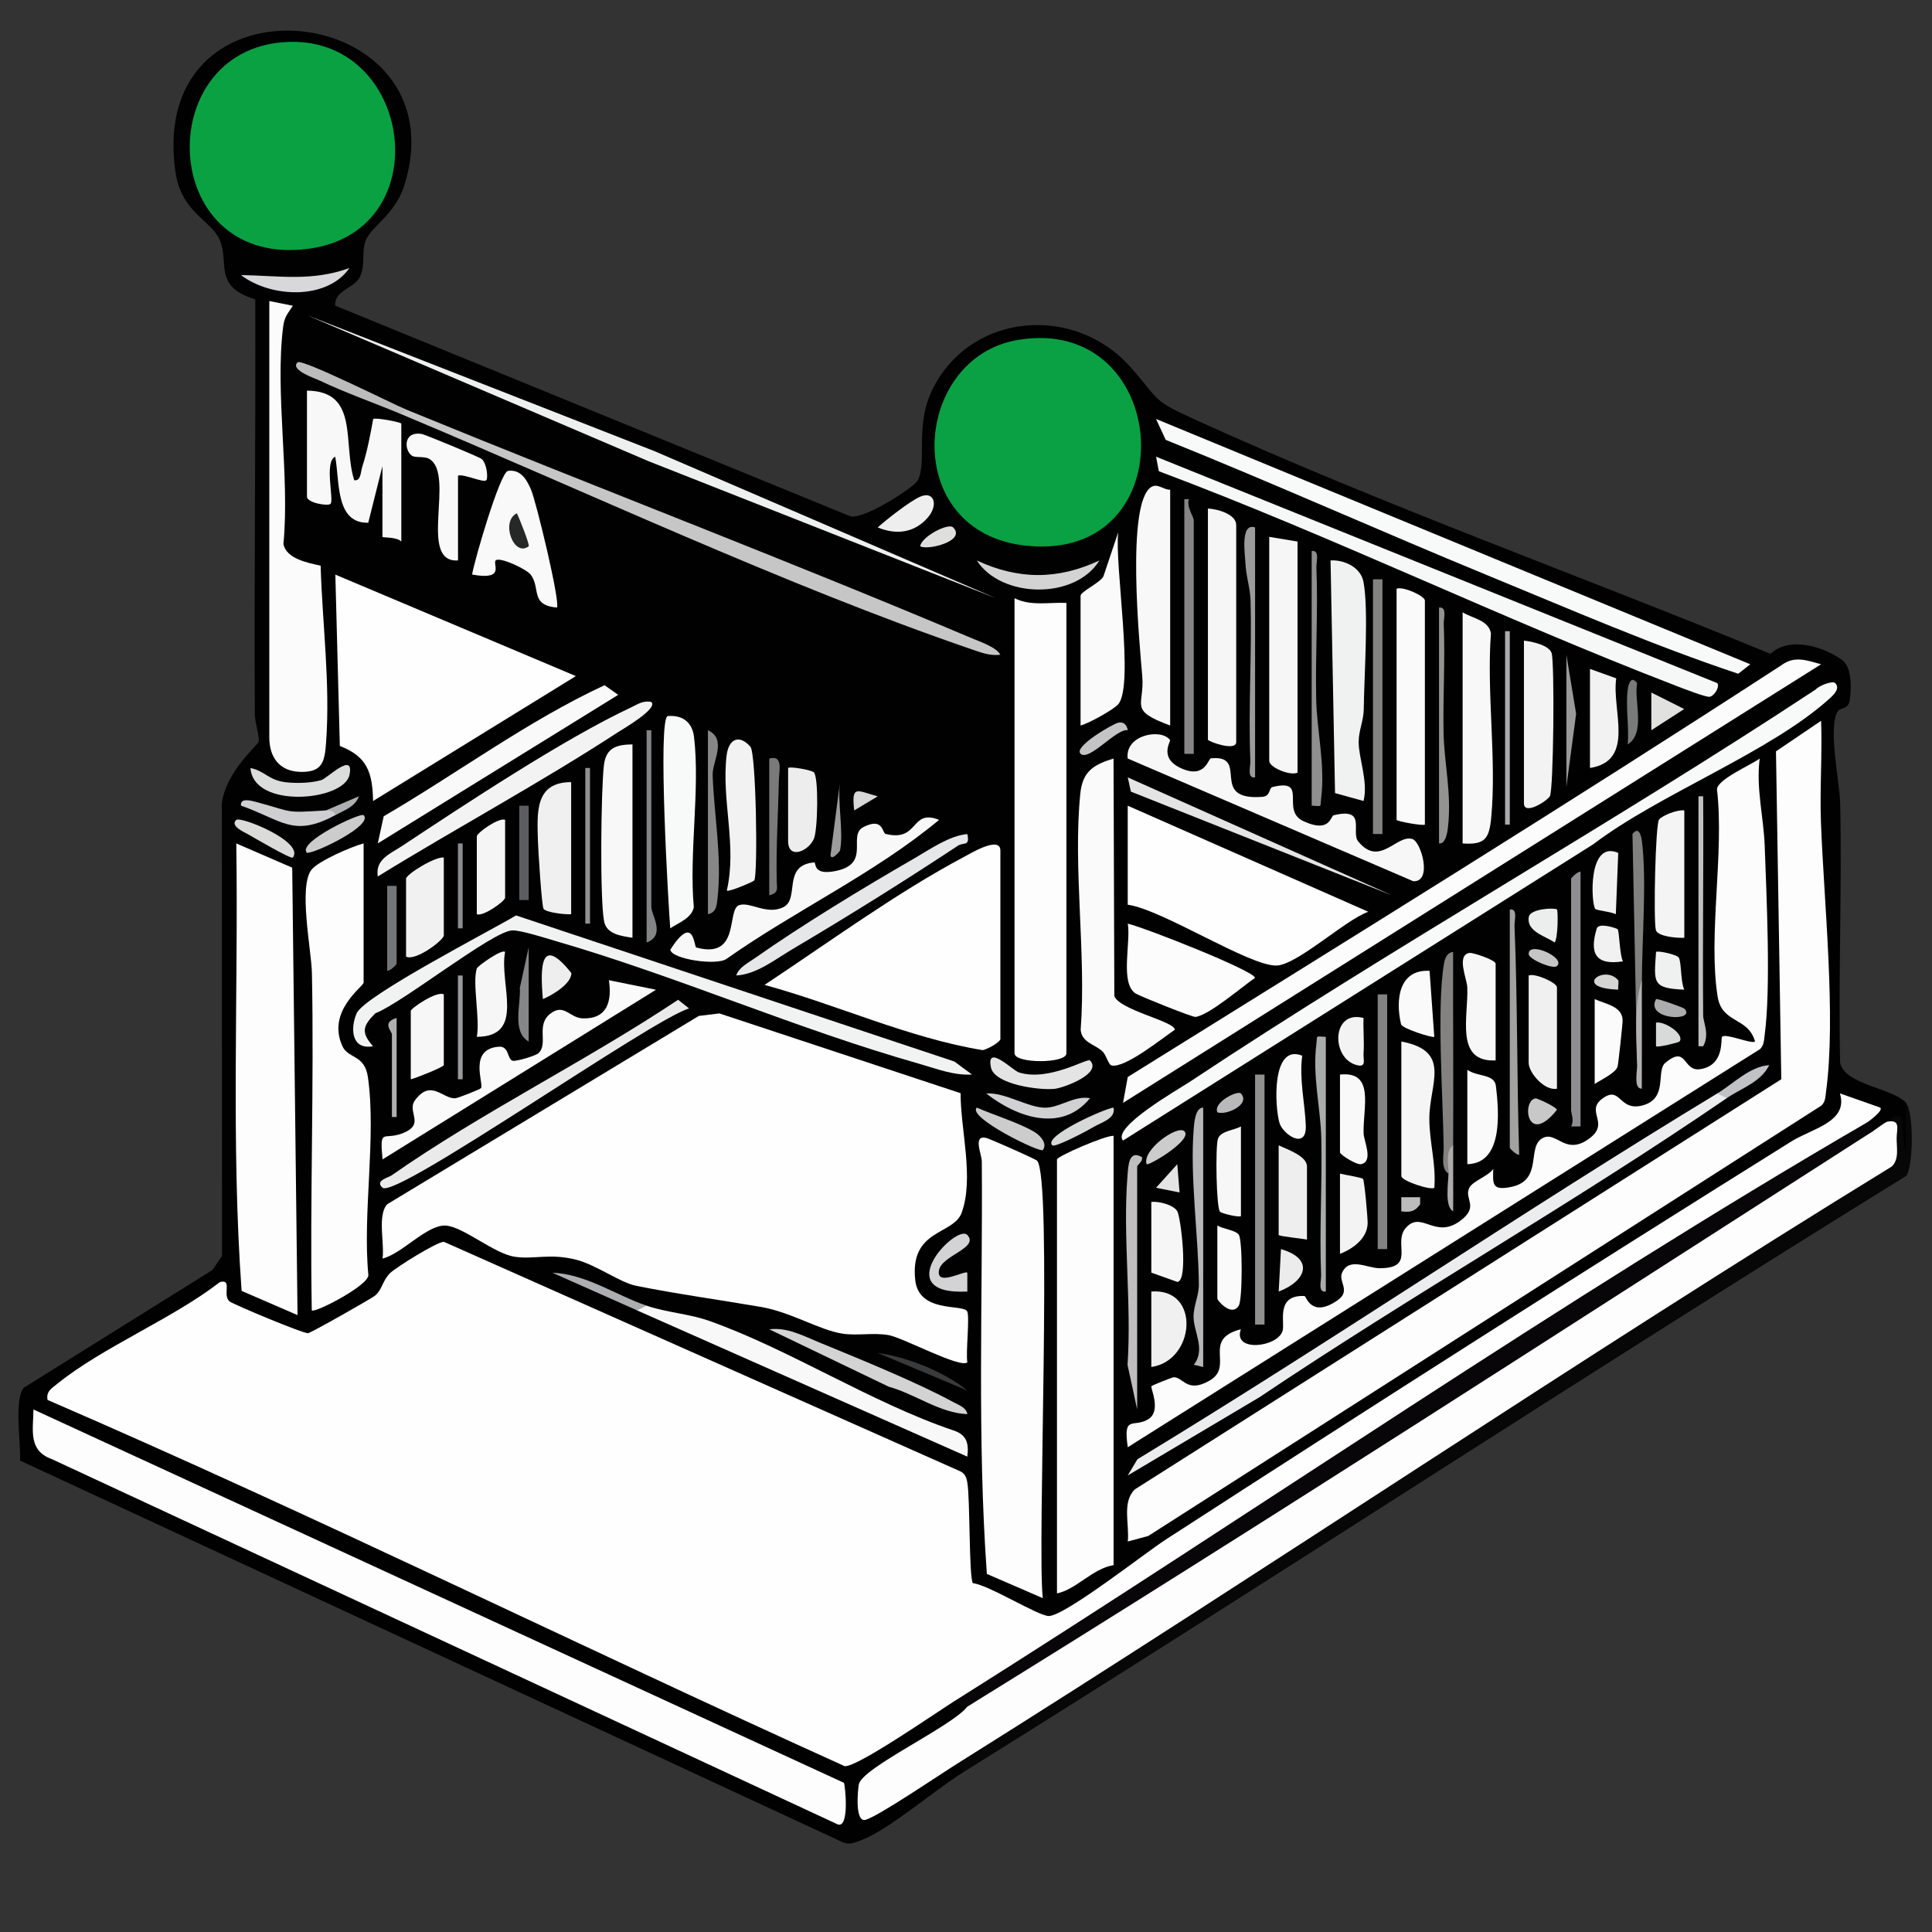 <?xml version="1.0" encoding="UTF-8"?><svg id="subway-entrance" xmlns="http://www.w3.org/2000/svg" viewBox="0 0 512 512"><rect x="0" y="0" width="512" height="512" fill="#333333" stroke="none"/><defs><style>.cls-1{fill:#f1f1f1;}.cls-2{fill:#80807f;}.cls-3{fill:#bcbcbd;}.cls-4{fill:#efeeee;}.cls-5{fill:#f8f8f9;}.cls-6{fill:#dfe0de;}.cls-7{fill:#fafafb;}.cls-8{fill:#fdfdfe;}.cls-9{fill:#d8d9d9;}.cls-10{fill:#080708;}.cls-11{fill:#c0bebf;}.cls-12{fill:#878788;}.cls-13{fill:#8f8f8f;}.cls-14{fill:#f7f7f8;}.cls-15{fill:#9c9c9c;}.cls-16{fill:#393a3b;}.cls-17{fill:#d8d8d9;}.cls-18{fill:#939392;}.cls-19{fill:#f5f5f6;}.cls-20{fill:#d1d0d2;}.cls-21{fill:#9a9a9a;}.cls-22{fill:#aaacad;}.cls-23{fill:#c5c5c6;}.cls-24{fill:#818281;}.cls-25{fill:#7a7a7a;}.cls-26{fill:#e4e4e4;}.cls-27{fill:#f6f6f6;}.cls-28{fill:#f2f2f3;}.cls-29{fill:#b2b0b0;}.cls-30{fill:#f4f4f4;}.cls-31{fill:#d5d5d4;}.cls-32{fill:#eeefef;}.cls-33{fill:#e1e1e0;}.cls-34{fill:#f0f0f1;}.cls-35{fill:#ecedef;}.cls-36{fill:#eff0f0;}.cls-37{fill:#f8f9f9;}.cls-38{fill:#010102;}.cls-39{fill:#edecec;}.cls-40{fill:#d8d8da;}.cls-41{fill:#ccc;}.cls-42{fill:#f1f2f2;}.cls-43{fill:#ededee;}.cls-44{fill:#c4c4c6;}.cls-45{fill:#d3d3d4;}.cls-46{fill:#e6e7e9;}.cls-47{fill:#9a9b9c;}.cls-48{fill:#dbdcdc;}.cls-49{fill:#adaeaf;}.cls-50{fill:#ababae;}.cls-51{fill:#9b9b9b;}.cls-52{fill:#c1c2c6;}.cls-53{fill:#eceded;}.cls-54{fill:#f1f1f2;}.cls-55{fill:#0aa142;}.cls-56{fill:#f9f9f9;}.cls-57{fill:#f0f0f0;}.cls-58{fill:#262727;}.cls-59{fill:#cbcccb;}.cls-60{fill:#f9f8f9;}.cls-61{fill:#828281;}.cls-62{fill:#838281;}.cls-63{fill:#fafafa;}.cls-64{fill:#5c5d60;}.cls-65{fill:#d7d8d8;}.cls-66{fill:#878586;}.cls-67{fill:#f8f8f8;}.cls-68{fill:silver;}.cls-69{fill:#adafb1;}.cls-70{fill:#a2a2a1;}.cls-71{fill:#757677;}.cls-72{fill:#f7f7f7;}.cls-73{fill:#fefefe;}.cls-74{fill:#90908f;}.cls-75{fill:#838485;}.cls-76{fill:#f2f2f2;}.cls-77{fill:#dbdbda;}.cls-78{fill:#8e8d8f;}.cls-79{fill:#f5f5f5;}.cls-80{fill:#929192;}.cls-81{fill:#f3f3f4;}.cls-82{fill:#f6f7f7;}.cls-83{fill:#080608;}.cls-84{fill:#aaabab;}.cls-85{fill:#f3f3f3;}.cls-86{fill:#797a7a;}.cls-87{fill:#fbfbfb;}.cls-88{fill:#fcfcfc;}.cls-89{fill:#f0f1f1;}.cls-90{fill:#b9b9bb;}.cls-91{fill:#cccccd;}.cls-92{fill:#b6b5b8;}.cls-93{fill:#adabac;}.cls-94{fill:#c8c8c8;}.cls-95{fill:#09a143;}.cls-96{fill:#d3d3d3;}.cls-97{fill:#afafaf;}.cls-98{fill:#eee;}.cls-99{fill:#d3d3d5;}.cls-100{fill:#8b8d90;}.cls-101{fill:#fefdfe;}.cls-102{fill:#c7c6c6;}.cls-103{fill:#f4f3f3;}.cls-104{fill:#cfcfd1;}.cls-105{fill:#858688;}.cls-106{fill:#eaeaeb;}.cls-107{fill:#fdfdfd;}</style></defs><path class="cls-38" d="M255.11,469.77c-7.34,4.57-19.66,15.16-26.61,17.79-1.67.63-3.09,1.41-4.95.75L5.31,387.07c.27-4.8-1.66-15.71.95-19.28l50.03-31.22,2.54-3.71-.04-120.04c1.16-8.52,9.61-15.36,9.79-16.32.24-1.23-1.04-4.94-1.05-7.31-.19-36.61.24-73.24.12-109.85-11.34-3.46-6.75-9.71-9.45-15.81-2.38-5.39-10.21-7.08-11.75-18.25C38.93-9.49,122.03.18,107.26,48.8c-2.42,7.97-8.58,10.94-10.26,14.74-1.31,2.97-.09,6.47-1.55,9.7s-6.97,3.66-6.59,7.77l136.27,55.72c3.09,1.48,17.19-7.57,18.11-9.45,2.56-5.25-1.02-14.68,4.14-24.61,10.38-19.99,37.48-21.91,52.15-5.45,8.33,9.35,5.17,8.53,18.1,14.4,49.47,22.47,101.49,41.03,151.58,61.66,4.93-4.75,14.03-1.94,18.93,1.59,2.65,1.91,2.52,7.36,2.08,10.57-.38,2.76-2.45,1.92-3.19,3.06-2.68,4.12.52,18.96.64,24.34.49,22.9-.5,45.87-.02,68.77,1.13,5.87,13.99,6.74,17.47,10.65.58,1.75,1.34,15.1.59,15.22-1.15.18-1.83-.39-1.88-1.45.63-6.33-.6-9.26-3.7-8.77.36,3.5-.62,4.13-3.75,2.5-3.22,1.4-3.79-.26-1.25-2.5-1.93-4.92-4.81-4.7-6.93.29-68.84,41.98-140.76,87.91-206.51,132.07-2.91,3.64-24.95-7.76-25.98-9.28-.88-9.47-1.64-18.88-2.27-28.24l-135.78-60.3c-7.41,2.98-13.01,6.85-17,13.73-2.04,1.71-15.13,9.24-17.41,9.81-4.2,1.06-23.35-6.69-25.51-11.3-14.55,7.6-28.66,16.16-42.34,25.68,70.04,31.13,139.7,63.11,208.97,95.96,8.71-4.86,17.23-10.17,25.56-15.92l2.7,1.23c3.02-1.19,4.27-.77,3.75,1.25.84,1.56,1.1,3.03-.42,3.87l-21.23,13.47c-4.44,2.17-6.32,5.78-4.28,9.46l20.51-12.91,2.91,1.11c3.23-1.39,3.8.23,1.25,2.5Z"/><path class="cls-10" d="M255.11,469.77l-1.25-2.5c6.52-5.52,13.08-11.07,20.25-15.73,74.87-48.64,149.94-97.07,225.69-144.33.48-.31.98-9.74.31-9.95.96-.47,1.55-2.04,3.74-1.24l1.24,11.24v-14.99c2.12,2.37,2.01,17.17.03,19.39-83.9,51.83-166.33,105.96-250.02,158.11Z"/><path class="cls-73" d="M252.61,451.02c-4.74,2.99-25.58,17.44-28.77,17.03-70.6-31.93-140.11-66.29-211.23-97.05-.45-2.26,1.11-3.1,2.57-4.28,11.99-9.71,30.52-17.21,43.07-26.94,3.48-1,.55,3.5,2.62,5.13.99.78,19.7,8.62,20.8,8.39.99-.21,16.91-9.26,17.68-9.91,2.01-1.69,1.97-3.96,4.01-5.99,1.5-1.49,12.79-8.55,14.32-8.29l136.69,60.75c1.37.62,1.73,1.62,1.98,3.02.75,4.15.42,25,1.46,26.67,4.27.48,17.54,8.85,20.2,8.71,4.52-.24,25.42-16.7,30.94-20.27,54.93-35.55,110.27-70.84,165.76-105.49,5.6-3.5,15.18-5.17,12.89-12.74l10.63,3.74c1.14.64-2.93,3.63-3.14,3.76l-6.88,5.84c-75.95,47.82-151.7,95.98-227.24,144.46l-8.38,3.45Z"/><path class="cls-73" d="M256.24,347.39c.88,1.03-.37,11.11.12,13.63-1.79,1.74-17.11-6.57-20.91-7.21-4.13-.69-8.23.21-12.13-.37-6.09-.91-13.72-5.73-21.66-7.09-10.61-1.83-22.27-3.43-33.13-5.61-4.1-.82-10.51-5.5-15.65-6.85-7.15-1.88-11.33-.04-16.53-.85-5.46-.85-13.57-7.94-18.2-8.25-4.94-.33-11.58,7.46-16.77,8.74.56-4.04-1.43-11.43,1.22-14.39l82.59-49.91,5.44-.67,63.94,21.15c-.03,9.75,3.62,22.44.28,31.67-2.16,5.96-13.76,4.27-12.31,17.81.94,8.73,12.17,6.41,13.71,8.21Z"/><path class="cls-101" d="M298.87,408.52c.5-4.51-1.6-10.33,1.83-13.79l171.36-108.72-1.41-86.9,11.96-8.09c.32,8.94-.37,17.98-.04,26.93.75,20.5,4.05,51.57,1.36,71.26-.19,1.37-.12,2.72-1.23,3.77l-178.42,114.08-5.41,1.45Z"/><path class="cls-107" d="M500.11,297.27c3.68-.72,2.53,1.95,2.52,4.33-.02,2.6.71,5.59-1.28,7.53-83.42,51.22-164.57,106.18-247.49,158.14-4.76,2.98-20.73,13.84-24.4,14.98-3.02.94-2.12-8-1.86-9.37.85-4.45,24.78-15.39,28.76-20.62,58.79-39.81,118.8-78.16,178.91-116.07,19.74-13.23,40.11-25.38,61.09-36.43,1.22-.78,2.51-1.89,3.75-2.5Z"/><path class="cls-95" d="M269.78,90.08c41.01-6.84,45.05,58.86,2.34,54.56-33.85-3.41-30.59-49.85-2.34-54.56Z"/><path class="cls-107" d="M223.65,472.47c.31.5,1.56,12.1-1.63,11.02L13.8,386.71c-6.37-2.29-5.02-7.57-4.93-13.18l214.79,98.94Z"/><path class="cls-55" d="M73.57,11.34c35.57-4.38,43.78,49.74,8.31,54.57-39.11,5.33-41.96-50.43-8.31-54.57Z"/><path class="cls-88" d="M298.87,383.52c-1.29-8.77,1.53-5.03,5.4-7.39,3.63-2.21.54-8.32.87-8.77.18-.25,5.5-2.34,5.81-2.37,2.53-.2,3.56,4.38,9.62.87,6.58-3.81-2.16-10.92,8.27-13.6-2.24,6.23,9.93,4.78,11.08.35.61-2.34-1.86-9.48,5.77-9.16.52.02,1.74,5.92,8.68,1.21,3.79-2.58.21-5,1.29-7.37,1.94-4.26,6.63-1.18,10.03-1.2,9.68-.04,3.31-6.68,6.88-10.71,4.15-4.69,7.7,3.14,14.41-1.85,5.14-3.83.92-5.81,2.4-8.74.92-1.83,4.99-3.06,6.35-5.01-.12,3.97-.39,5.82,4.73,4.77,8.63-1.78,3.98-10.68,8.39-12.97,3.72-1.93,6.04,4.93,12.47.03,5.33-4.06-1.25-7.06,3.29-10.45,4.93-3.67,4.29,3.37,10.54,1.82,7.06-1.75,3.59-9.18,6.19-11.34,5.82-4.82,4.59,2.32,9.11,1.71,6.69-.9,5.51-8.18,5.9-8.59.97-1.03,7.78,2,8.75,1.25-1.85-6.6-8.77-4.65-9.92-11.94-2.56-16.21,1.82-38.1-.17-54.96.31-2.64,8.63-6.2,11.33-8.08-1.02,7.8,1.05,15.59,1.32,23.07.48,13.33,1.67,37.76,0,50.12-.19,1.37-.14,2.71-1.21,3.79l-167.59,105.52Z"/><path class="cls-73" d="M98.87,212.28c-.16-7.56-1.53-11.78-8.81-14.59l-1.19-45.41,63.74,26.89-53.74,33.11Z"/><path class="cls-73" d="M265.11,275.4c-.29.96-3.47,2.66-4.68,2.9-19.63-3.22-38.5-12.02-57.82-17.29,16.77-11.09,35.15-24.55,52.91-33.95,1.36-.72,9.59-5.73,9.59-1.66v50Z"/><path class="cls-107" d="M274.81,307.57c4.18,4.02,0,102.45,1.54,115.96l-14.82-6.42c-2.6-36.29-1.07-72.85-1.34-109.28-.01-2-2.5-7.15,1.22-6.26.77.18,12.87,5.5,13.4,6.01Z"/><path class="cls-107" d="M77.44,229.94l1.41,118.58-14.82-6.42c-2.84-39.37-.83-79.08-1.41-118.58l14.82,6.42Z"/><path class="cls-107" d="M295.11,301.02v113.75c-5.66.96-9.84,6.43-15,7.5v-115c0-.82,13.04-6.51,15-6.25Z"/><path class="cls-8" d="M282.61,159.77v119.38c0,2.75-13.75,2.75-13.75,0v-120.62c4.27,2.16,9.14,1.04,13.75,1.25Z"/><path class="cls-8" d="M96.36,223.52v36.88c0,1.03-9.89,7.55-5.61,16.86,1.56,3.39,5.88,2.14,6.75,8.2,2.26,15.86-1.45,36.08.12,52.44.14,2.74-14.27,10.18-15,9.36-.51-29.77.64-59.64.04-89.42-.12-5.99-3.67-23.07-.04-27.44,1.87-2.26,10.47-6.02,13.74-6.89Z"/><path class="cls-73" d="M298.86,213.52l63.76,28.11c-6.02,2.07-18.91,14.14-24.36,14.25-7.23.15-30.28-14.88-39.4-16.12v-26.25Z"/><path class="cls-88" d="M482.61,176.04l-184.99,116.23,1.25-6.86c57.97-36.08,116.06-71.96,173.31-109.18,3.44-2.53,6.77-1.2,10.43-.19Z"/><path class="cls-83" d="M495.11,297.27l1.25,2.5c-79.78,51.13-159.41,102.7-240,152.5l-3.75-1.25c80.54-50.68,160.55-106.15,242.5-153.75Z"/><path class="cls-87" d="M71.36,79.77l6.25,1.26c-1.32,2.06-2.23,2.84-2.57,5.54-2.22,17.45,1.8,39.59.07,57.58.72,3.91,6.48,5.03,9.86,5.76.46,15.5,2.58,31.23,1.45,46.79-.37,5.11-.89,8.04-6.93,7.85-5.47-.17-8.12-3.9-8.12-9.15v-115.62Z"/><path class="cls-37" d="M486.35,181.03c1.36,1.39-.3,3.01-1.53,4.12-15.75,14.26-45.07,25.25-62.61,38.6l-124.6,78.51c-3.12-3.46,14.79-13.65,17.6-15.51,54.34-36.06,111.5-68.13,165.97-104.03.93-1.06,4.47-2.41,5.17-1.69Z"/><path class="cls-63" d="M295.1,201.03l.21,62.92c1.28,3.71,16.1,6.74,16.03,8.95-3.39,2.27-12.98,10.09-16.68,9.48-1-.16-1.38-2.78-2.61-3.86-2.04-1.81-5.42-2.3-5.66-5.64,1.51-19.98-2.08-42.96-.1-62.55.58-5.74,3.31-7.67,8.81-9.3Z"/><path class="cls-37" d="M463.86,176.04l-3.21,2.51c-22.29-7.41-44.47-17.04-66.39-26.06-28.52-11.74-56.71-24.39-85.33-35.92l-2.57-5.54,157.48,65.01Z"/><path class="cls-82" d="M455.11,181.04c.7.93-.73,3.34-2,3.61-.97.21-7.52-2.36-9.23-3.02-46.02-17.71-90.58-39.42-136.78-56.75l-.73-3.85,148.74,60.01Z"/><path class="cls-42" d="M257.61,284.76c-4.88.3-9.45-1.55-14.02-2.85-32.5-9.23-63.84-23.09-96.26-32.5-2.67-.78-9.44-2.97-11.63-2.84-5.31.29-29.11,19.25-36.22,21.95-3.39,3.4-3.85,5.08-.63,8.74-5.63,1.04-6.11-4.56-4.34-8.71,1.97-4.64,35.6-21.97,42.25-25.95l116.17,38.72,4.67,3.45Z"/><polygon class="cls-32" points="263.86 158.51 171.98 122.27 81.36 83.53 173.45 119.56 263.86 158.51"/><path class="cls-67" d="M81.36,103.52c13.93.13,9.4,13.97,12.51,23.74,1.79.3,1.69-2.17,2.11-3.48,1.32-4.1,2.16-8.5,2.91-12.73.56-.48,7.46.84,7.46,1.22v31.25c-1.16-1.28-5-.99-5-1.25v-18.75l-3.76,15.01c-8.78.23-7.53-11.1-8.76-17.5-2.99,1.34-.24,11.55-1.24,12.5-.72.69-6.24-.3-6.24-1.88v-28.12Z"/><path class="cls-35" d="M457.61,291.02c-40.38,27.69-83.2,51.95-123.86,79.27l-34.89,20.72,2.57-4.29c51.76-31.43,101.89-65.59,153.67-96.95,2.6-1.05,3.43-.63,2.5,1.25Z"/><path class="cls-63" d="M173.86,262.28l-72.49,44.98c-.75-8.46.12-5.08,5-6.82,6.66-2.38,1.32-5.74,3.6-8.84,4.24-5.76,7.3-.39,10.65-.54.72-.03,6.64-2.39,6.85-2.69.81-1.14-3.42-10.38,4.72-10.98,2.85-.21,2.18,3.47,3.73,3.73,1,.17,5.91-1.29,6.7-1.96,2.86-2.44-.75-7.48,3.24-10.54,3.67-2.81,5.04,1.14,8.58,1.26,6.48.21,7.78-4.54,6.92-10.11l12.5,2.52Z"/><path class="cls-14" d="M310.07,196.09c.27.37-3.14,4.85,3.1,7.58s7.01-2.64,7.74-2.71c10.53-1-.86,11.33,13.63,10.21,2.26-.18,1.65-2.35,2.69-2.6,9.7-2.4,1.99,6.16,8.17,9.04,7.1,3.3,7.18-1.35,8.04-1.56,8.91-2.15,4.46,4.44,6.51,6.95,5.69,6.96,10.27-2.06,14.39-.63,2.31.8,5.32,11.4.2,11.17l-75.69-32.53c-.77-6.31,8.9-8.06,11.2-4.91Z"/><path class="cls-67" d="M310.11,129.77v62.5c-11.23-4.16-6.72-5.11-7.4-13.14-.72-8.43-4.35-45.89,2.4-50.08,1.69-1.05,3.28.82,5.01.73Z"/><path class="cls-89" d="M361.35,212.27l-7.55-2.09-1.19-61.66c3.62-.22,7.99,1.82,8.72,5.65,1.43,7.51.17,25.06.08,33.78-.03,2.97-1.34,5.65-1.35,8.64-.01,4.43,2.58,10.55,1.29,15.69Z"/><path class="cls-88" d="M298.87,244.78c4.31.96,33.67,12.53,33.72,14.37-3.34,2.28-12.41,10.07-15.81,10.34-.85.07-14.67-5.47-15.81-6.19-4.26-2.7-1.22-13.67-2.1-18.52Z"/><path class="cls-5" d="M248.86,217.29c-17.17,14.26-38.01,23.92-56.3,36.8-2.47,1.9-14.65.12-14.92-2.43,6.32-9.76,6.24-.73,6.88-.56,11.83,3.2,7.93-10.13,11.39-11.24,2.95-.94,7.32,2.73,11.71.54s-.42-11.16,8.18-11.85c.53-.04-.47,3.22,4.81,2.42,10.79-1.64,3.69-9.53,8.26-11.82,5.24-2.63,4.88,1.61,5.84,1.85,8.94,2.23,6.51-6.8,14.16-3.72Z"/><path class="cls-27" d="M343.86,143.52v61.25c-2.01.89-7.5-1.4-7.5-3.12v-59.38l7.5,1.25Z"/><path class="cls-63" d="M377.61,218.52c-.42.42-7.5-.87-7.5-1.25v-61.25c1.74-.71,7.5,1.95,7.5,3.12v59.38Z"/><path class="cls-27" d="M320.11,134.77c2.5.11,7.5,1.48,7.5,4.38v57.5c0,2.61-7.5-.19-7.5-.62v-61.25Z"/><path class="cls-67" d="M171.36,346.02c5.36,1.83,11.24,2.13,16.6,4.03,21.23,7.52,42.98,21.69,64.72,29.03,3.52,1.15,4.11,3.4,3.67,6.94l-87.49-38.74c-1.21-1.26-.38-1.68,2.5-1.25Z"/><path class="cls-67" d="M387.61,223.52v-61.25c2.71,1.66,6.99,2.1,7.5,5.62-1.18,15.67,1.55,33.44.07,48.83-.53,5.46-1.57,7.23-7.57,6.8Z"/><path class="cls-63" d="M286.36,192.27v-34.38c0-1.1,5.34-3.54,6.07-5.18l3.92-11.69c-1.05,8.38,4.3,40.49,0,45.61-1.12,1.34-7.77,5.08-9.99,5.63Z"/><path class="cls-56" d="M100.12,223.52l1.56-7.19c19.51-11.39,38.17-25.29,58.53-34.74l3.62,2.55-63.71,39.37Z"/><path class="cls-37" d="M177.62,246.02c-.41-4.84-3.43-56.05-.62-56.26,3.98-.31,6.48,1.73,6.93,5.57,1.63,13.84-1.36,30.86-.06,45.08-.56,2.91-3.92,4.05-6.25,5.61Z"/><path class="cls-60" d="M167.61,197.27v51.25c-3.09-.5-6.85-.93-7.52-4.36-1.14-5.83-.83-34.72-.05-41.34.54-4.58,3.18-5.49,7.57-5.55Z"/><path class="cls-102" d="M107.61,108.52c49.85,20.45,100.36,39.65,149.98,60.64,2.11.89,6.49,2.37,7.51,4.35-2.83.36-5.25-.63-7.84-1.52-48.86-16.73-102.64-42.02-150.91-62.22-1.66-1.66-1-1.7,1.25-1.25Z"/><path class="cls-56" d="M147.6,161.02c-7.19-.66-4.26-5.07-6.93-8.69-1.13-1.54-8.31-4.85-9.31-3.81-.88.92,2.7,5.37-6.25,3.74.67-4.01,7.35-26.8,9.46-27.46,3.39-.52,5,2.27,6.16,4.96,1.37,3.18,7.82,29.97,6.86,31.25Z"/><path class="cls-81" d="M403.86,169.77c2.16.23,6.61,1.19,7.33,3.29.83,2.42.53,36.33-.46,37.95-.85,1.38-6.87,5.12-6.87,1.88v-43.12Z"/><path class="cls-85" d="M172.6,186.03c1.95,1.72-7.65,7.24-8.84,8.02-20.65,13.46-42.65,25.29-63.64,38.22-.73-4.51,3.27-6,6.34-8.02,16.91-11.18,42.95-28.43,60.74-36.76,1.81-.85,3.18-1.91,5.41-1.46Z"/><path class="cls-79" d="M371.36,276.02c13.61,2.52,7.35,11.3,7.43,20.58.05,6.29,1.82,11.9,1.32,18.17-.73.77-8.74-1.78-8.74-3.12v-35.62Z"/><path class="cls-106" d="M182.61,267.25c-9.94,2.9-77.67,50.57-81.24,47.51-2.16-1.85,1.64-2.74,2.34-3.23,23.86-16.69,51.67-30.35,76-46.58l2.9,2.3Z"/><path class="cls-34" d="M151.36,207.27v35c-1.55.15-6.72-.47-7.32-1.43-.48-.76-1.41-15.43-1.48-17.88-.2-7.52-.94-15.67,8.8-15.69Z"/><path class="cls-76" d="M199.9,233.32c-.21.33-6.85,3.17-7.29,2.69,2.75-11.9-1.43-23.77-.07-35.68.52-4.54,3.34-5.82,6.32-2.45,1.53,1.73,2.02,33.87,1.03,35.43Z"/><path class="cls-30" d="M446.36,214.77v33.75c-1.75.11-7.13-.29-7.55-2.08-.65-2.79-.11-28.16.87-29.28s4.94-2.66,6.68-2.39Z"/><path class="cls-56" d="M121.36,148.52c-10.7.69-.65-22.7-7.54-26.87-1.39-.84-3.69-.24-4.66-.89-2.02-1.34-2.42-6.51,2.56-5.77.85.13,15.25,6.09,15.92,6.64,1.37,1.14,1.76,5.06,1.23,5.64-.71.76-5.81-1.7-7.49-1.24v22.5Z"/><path class="cls-54" d="M117.61,227.27v20.62c0,1.27-7.53,6.92-10,5.62v-20.62c0-1.22,7.9-6.03,10-5.62Z"/><polygon class="cls-26" points="368.86 237.26 299.7 209.79 298.87 206.02 368.86 237.26"/><path class="cls-46" d="M256.35,221.03c.75,3.4-1.04,2.13-2.48,3.08-14.23,9.42-29.18,18.74-43.87,27.43-4.6,2.72-9.51,6.68-14.89,6.97.71-2.16,3.1-3.3,4.84-4.52,12.46-8.78,28.98-18.8,42.28-26.47,4.26-2.46,9.36-6.07,14.13-6.48Z"/><path class="cls-72" d="M396.36,281.02c-10.85.54-7.21-11.56-7.51-19.36-.08-2.25-2.97-8.54.58-9.13.83-.14,6.93,1.86,6.93,2.87v25.62Z"/><path class="cls-57" d="M412.61,288.52c-3.28.65-7.5-4.22-7.5-6.88v-23.12c1.74-.71,7.5,1.95,7.5,3.12v26.88Z"/><path class="cls-76" d="M421.36,203.52v-26.25l6.96,2.5c-1.25,8.41,5.18,21.84-6.96,23.75Z"/><rect class="cls-61" x="363.86" y="153.52" width="2.5" height="67.5"/><path class="cls-72" d="M117.61,263.52v18.75c0,.48-7.58,3.53-8.75,3.75v-18.12c0-.67,6.9-5.4,8.75-4.38Z"/><rect class="cls-24" x="365.11" y="263.52" width="2.5" height="67.5"/><path class="cls-98" d="M338.86,303.52c2.22,1.09,7.5,2.79,7.5,5.62v19.38c-.92-.27-7.5-.87-7.5-1.25v-23.75Z"/><path class="cls-19" d="M133.86,217.27v20.62c0,.93-5.89,5.12-7.5,4.38v-20.62c0-.93,5.89-5.12,7.5-4.38Z"/><rect class="cls-74" x="332.61" y="284.77" width="2.5" height="66.25"/><path class="cls-63" d="M388.86,283.52c2.81,1.92,7.19,1.02,7.58,4.33.84,7.06,1.89,20.46-7.58,20.67v-25Z"/><path class="cls-78" d="M418.86,298.52h-2.5c.91-1.73,0-3.21,0-4.38v-61.25c0-.22,1.69-1.97,2.5-1.88v67.5Z"/><path class="cls-66" d="M316.36,199.77h-2.5v-67.5h1.24c-.77,1.96,1.26,4.7,1.26,5.62v61.88Z"/><path class="cls-11" d="M301.36,373.52l-2.55-11.82c1.11-16.28-1.3-34.03-.01-50.12.2-2.53.3-7.04,3.84-4.91.29,1.09-1.28,2.1-1.28,2.47v64.38Z"/><path class="cls-43" d="M208.86,203.52c.44-.44,5.82.44,6.77,1.11,1.36.96,1.11,15.17.08,17.61-1.42,3.38-6.85,5.66-6.85.65v-19.38Z"/><path class="cls-27" d="M126.36,256.65c.21-.64,6.71-5.27,7.49-4.37-1.62,8.5,5.56,22.43-7.49,22.49.91-4.67-1.24-14.26,0-18.12Z"/><path class="cls-27" d="M305.11,337.27v-18.75c2.01-.21,5.9.77,6.89,2.48.9,1.56,3.02,18.51,0,18.72l-6.89-2.46Z"/><path class="cls-96" d="M256.36,374.76c-7.28-.26-13.82-5.34-20.84-7.27l-31.65-15.21c4.78-.61,9.08,1.78,13.34,3.52,10.41,4.26,25.89,10.57,35.46,15.79,1.39.76,3.39,1.38,3.69,3.17Z"/><path class="cls-57" d="M305.11,342.27c13.15-1.03,11.68,18.34,0,20v-20Z"/><path class="cls-56" d="M355.11,284.77c9.35-.98,6.05,8.75,6.26,15.61.06,2,2.7,7.43-.66,8.14-1.19.25-5.6-2.49-5.6-3.13v-20.62Z"/><path class="cls-14" d="M328.86,322.27c-.4.42-4.8-.59-5.52-1.12-1.02-.75-1.28-17.31-.57-19.35.74-2.14,4.28-2.24,6.09-3.28v23.75Z"/><path class="cls-92" d="M318.86,362.27l-2.48-.6c3.17-4.05-.02-8.67-.07-12.58-.04-3.05,1.42-5.73,1.4-8.69-.09-12.71-2.41-28.63-1.36-41.26.12-1.47.38-5.61,2.51-5.62v68.75Z"/><path class="cls-62" d="M385.11,303.52c-.48,2.6-.89,5.1-1.25,7.5-2.07-1.3-1.25-4.74-1.27-6.86-.16-12.99-1.89-37.11.07-48.71.25-1.48.74-2.96,2.43-3.18-.05,17.06.11,34.19.01,51.25Z"/><path class="cls-56" d="M345.1,279.77c-.84,6.15.73,12.67.95,18.5.24,6.68-6.06,2.32-6.95-.61-1.32-4.36-2.17-21.19,6-17.89Z"/><path class="cls-63" d="M322.61,324.77c1.5.93,4.86,1.24,5.68,2.44,1.02,1.47,1.03,17.2-.02,18.85-1.9,2.98-5.66-1.39-5.66-1.91v-19.38Z"/><path class="cls-2" d="M433.86,282.27l-1.24-61.24c1.54-2.03,2.26.02,2.5,1.85,1.32,10.3.02,25.93,0,36.9-.5,7.61-.92,15.11-1.25,22.5Z"/><path class="cls-87" d="M422.61,287.27v-22.5c2.76,1.29,7.23,1.83,7.4,5.53.04.87-1.15,11.8-1.34,12.39-.55,1.69-4.43,3.48-6.05,4.57Z"/><path class="cls-103" d="M355.11,311.02c1.2.32,5.78,1.03,6.1,1.4.39.45,1.27,10.55,1.23,11.79-.11,4-3.94,6.79-7.33,8.06v-21.25Z"/><path class="cls-7" d="M378.85,257.28l1.25,17.49c-.35.37-8.53-2.18-8.8-3.32-1.53-6.37-.64-14.61,7.55-14.17Z"/><path class="cls-70" d="M400.11,241.02c2.2-.28,1.19,2.82,1.25,4.36.84,20.18.6,40.51,1.24,60.64-.8.09-2.49-1.66-2.49-1.87v-63.12Z"/><path class="cls-13" d="M347.61,146.02c2.2-.28,1.19,2.82,1.25,4.36.48,11.65-.32,23.4-.05,35.06.19,8.29,2.43,17.4,1.3,26.22-.29,2.28.43,2.02-2.5,1.85v-67.5Z"/><path class="cls-84" d="M351.36,274.77v67.5c-2.2.28-1.19-2.82-1.25-4.36-.5-12.06.34-24.24.05-36.31-.19-7.92-2.39-16.49-1.3-24.97.29-2.28-.43-2.02,2.5-1.85Z"/><path class="cls-12" d="M187.61,242.27v-48.75c5.18,2.38,1.13,8.32,1.25,11.88.36,10.55,2.51,21.79,1.3,32.55-.21,1.88-.26,3.87-2.55,4.33Z"/><path class="cls-26" d="M288.85,281.03c3.36,3.39-6.77,7.23-9.34,7.52-3.96.45-15.97-1.13-16.9-5.67-1.32-6.42,5.8.83,7.42,1.33,7.94,2.48,18.13-3.88,18.81-3.18Z"/><path class="cls-18" d="M381.36,161.02c2.2-.28,1.19,2.82,1.25,4.36.4,9.57-.24,19.23-.05,28.81.16,8.14,2.16,15.94,1.19,24.84-.13,1.23-.54,4.7-2.39,4.49v-62.5Z"/><path class="cls-51" d="M332.61,139.77v66.25c-2.2.28-1.19-2.82-1.25-4.36-.59-14.14.45-28.41.05-42.56-.09-3.24-1.2-6.36-1.36-9.89-.12-2.49-1.39-10.75,2.56-9.44Z"/><path class="cls-45" d="M291.36,148.53c-6.44,10.47-26.01,10.07-32.5,0,11.06,5.15,21.44,5.15,32.5,0Z"/><path class="cls-48" d="M66.37,203.53c3.85.79,4.81,3.24,9.34,3.77,2.76.33,6.82.24,9.48-.58,1.6-.5,8.77-7.75,7.42-1.34-1.45,6.91-25.48,9.1-26.23-1.84Z"/><path class="cls-28" d="M428.85,226.03l-.64,16.26c-1.14-.68-5.05-.97-5.45-1.43-1.08-1.23-2.08-18.36,6.08-14.84Z"/><path class="cls-40" d="M92.61,71.03c-6.01,8.63-20.99,7.85-28.74,1.86,10.14.18,18.8,1.75,28.74-1.86Z"/><path class="cls-68" d="M451.36,269.15c.02,1.79,1.77,4.99-.01,8.12h-1.24s0-66.24,0-66.24h1.25c.13,19.36-.17,38.76,0,58.12Z"/><path class="cls-75" d="M171.36,249.77v-56.25h1.25v46.88c0,2.01,3.92,7.45-1.25,9.38Z"/><path class="cls-99" d="M256.35,327.28c3.22,3.45-6.81,5.41-7.51,9.36-.79,4.45,6.9-.08,7.51.64v4.99c-21.17,1.07-2.89-18.08,0-14.99Z"/><path class="cls-98" d="M232.61,139.76c2.55-2.25,8.44-6.89,11.24-8.13,3.71-1.64,4.97,2.23,1.9,5.67-3.56,3.98-8.33,4.48-13.14,2.47Z"/><path class="cls-20" d="M288.86,291.03c-7.52,9.29-19.5,5.05-27.5-1.25,5.05-.34,11.01,3.77,15.62,3.77,3.9,0,7.66-3.27,11.88-2.52Z"/><path class="cls-103" d="M361.35,269.77c-.13,3.1.23,6.3,0,9.4-.12,1.67.89,3.81-1.85,3.08-6.81-1.81-6.64-14.68,1.84-12.48Z"/><path class="cls-3" d="M107.61,108.52l-1.25,1.25c-7.17-3-14.67-5.59-21.69-8.94-.91-.44-8.01-2.8-5.8-4.81,1.16-1.05,25.34,11.11,28.74,12.5Z"/><rect class="cls-50" x="398.86" y="167.27" width="1.25" height="51.25"/><path class="cls-104" d="M86.36,214.77c3.2-1,4.04-.58,2.5,1.25-11.2,6.03-14.13,1.29-24.99-2.52-.32-2.2,2.87-1.28,4.08-.95,10.13,2.73,7.27,2.92,18.41,2.22Z"/><path class="cls-25" d="M203.86,201.02c3.73-.99,2.62,3.07,2.56,5.68-.21,9.4-.77,17.01-.58,26.84.04,1.89.61,3.09-1.98,3.73v-36.25Z"/><rect class="cls-64" x="137.61" y="213.52" width="2.5" height="25"/><path class="cls-4" d="M143.87,264.77c-.76-8.63-.61-17.15,7.55-6.89,0,2.87-5.09,5.86-7.55,6.89Z"/><polygon class="cls-21" points="415.11 173.52 417.69 189.15 415.11 208.52 415.11 173.52"/><path class="cls-59" d="M276.35,304.77c-.66.84-20.18-8.7-17.48-11.24,4.28,1.88,11.66,4.21,15.36,6.51,1.78,1.11,3.33,3.2,2.12,4.74Z"/><path class="cls-36" d="M444.89,253.76c.74,1.17.46,6.48,1.47,8.51-8.64-.34-8.03-1.92-7.49-9.99.42-.44,5.52.69,6.02,1.48Z"/><path class="cls-1" d="M428.67,246.23c.51.57.51,6.8,1.43,8.54-7.22,1.13-9-2.09-6.91-8.81.74-1.51,5.28.06,5.47.27Z"/><polygon class="cls-33" points="437.62 193.52 437.62 183.53 446.33 187.9 437.62 193.52"/><path class="cls-49" d="M171.36,346.02l-2.5,1.25-22.49-9.99c8.93.35,16.77,5.93,24.99,8.74Z"/><path class="cls-71" d="M105.11,234.77v20.62c0,.22-1.69,1.97-2.5,1.88v-22.5h2.5Z"/><path class="cls-91" d="M96.35,216.03c2.71,2.62-12.62,10.06-14.99,9.99-2.83-2.74,14.18-10.77,14.99-9.99Z"/><rect class="cls-80" x="155.11" y="203.52" width="1.25" height="41.25"/><path class="cls-39" d="M338.87,342.27l.6-11.24c8.85,2.56,6.79,8.44-.6,11.24Z"/><path class="cls-105" d="M140.11,276.02c-4.53-2.55-2.03-10.03-2.35-14.22l2.35-10.78v25Z"/><path class="cls-65" d="M295.1,293.53c.67,2.95-3.38,3.96-5.41,5.2-1.47.89-10.1,5.48-10.83,4.79-2.59-2.43,14.16-9.86,16.24-9.99Z"/><path class="cls-77" d="M77.6,227.27c-.41.53-10.73-5.53-11.91-6.2-.9-.51-4.86-2.2-3.07-3.79,1.15-1.02,18.19,5.81,14.98,9.99Z"/><path class="cls-53" d="M412.61,241.02c.31.31.31,7.56-.61,8.75-2.38-1.67-7.56-2.91-6.85-6.78.41-2.25,6.96-2.47,7.46-1.97Z"/><path class="cls-16" d="M256.36,368.51l-23.74-9.97c7.87,1.1,17.73,5.04,23.74,9.97Z"/><path class="cls-41" d="M313.85,299.78c2.41,2.25-9.52,9.29-9.98,8.74-1.31-3.72,8.13-10.46,9.98-8.74Z"/><path class="cls-86" d="M433.85,181.03c-.87,4.87,2.34,13.17-2.48,16.24.39-4.59-.58-9.94-.02-14.4.23-1.82.95-3.88,2.5-1.85Z"/><path class="cls-52" d="M455.11,289.77c4.25-2.57,8.65-7.19,13.75-7.49-2.24,4.54-7.44,6.12-11.25,8.74l-2.5-1.25Z"/><path class="cls-44" d="M298.86,193.5c-3.06-.47-10.22,8.36-12.49,6.26-2.01-1.86,8.62-7.94,9.93-8.23,1.55-.34,2.29.6,2.57,1.96Z"/><path class="cls-29" d="M435.11,259.77c-.02,9.56.03,19.18-.01,28.74-2.26.07-1.2-4.65-1.24-6.24-.19-7.03-.92-15.94,1.25-22.5Z"/><path class="cls-97" d="M105.11,296.02h-1.25v-21.88c0-.87-2.82-3.14,1.25-4.38v26.25Z"/><path class="cls-94" d="M406.96,291.08c.38-.05,5.61,2.29,5.62,3.07-7.95,9.88-9.41-2.57-5.62-3.07Z"/><rect class="cls-47" x="121.36" y="258.52" width="1.25" height="27.5"/><path class="cls-9" d="M445.1,276.01c-.19.26-5.86,1.66-6.24,1.26v-6.24c1.93-.59,7.69,2.95,6.24,4.98Z"/><path class="cls-6" d="M252.6,139.78c3.55,3.6-6.82,6.16-8.74,4.98.3-2.5,7.44-6.3,8.74-4.98Z"/><polygon class="cls-26" points="312.6 316.02 306.36 314.77 311.99 308.53 312.6 316.02"/><rect class="cls-100" x="121.36" y="223.52" width="1.25" height="22.5"/><path class="cls-15" d="M222.61,225.4c-.04.22-2.33,2.89-2.52,1.23l2.52-19.36c-.73,5.4,1.01,13.09,0,18.12Z"/><path class="cls-22" d="M446.35,267.29c3.44,3.5-10.46,3.12-7.49-2.51.27-.29,7.21,2.23,7.49,2.51Z"/><path class="cls-93" d="M385.11,303.52c-.03,5.82.04,11.68-.01,17.49-2.33-1.22-1.27-7.56-1.24-9.99s-.85-6.14,1.25-7.5Z"/><path class="cls-17" d="M232.61,211.04l-6.24,3.73c-.77-6.89.67-5.25,6.24-3.73Z"/><path class="cls-90" d="M328.85,289.78c2.65,2.93-3.91,5.89-6.24,4.99-1.16-2.68,5.42-5.89,6.24-4.99Z"/><path class="cls-23" d="M412.6,256.02c-1.06.94-7.38-1.8-7.47-3.12-.26-3.67,9.96.9,7.47,3.12Z"/><path class="cls-31" d="M428.85,259.79c.19.23-.08,1.7,0,2.47-12.35-.4-3.63-6.85,0-2.47Z"/><path class="cls-69" d="M86.36,214.77l8.75-3.74c-1.02,2.81-3.92,3.73-6.25,4.99-.28-1.15-1.48-1.31-2.5-1.25Z"/><path class="cls-3" d="M376.35,317.28v1.85c-1.32,1.96-2.68,2.18-4.99,1.89v-3.74s4.99,0,4.99,0Z"/><path class="cls-58" d="M140.11,144.76c-3.93,3.07-7.57-6.65-3.12-8.73.55,1.08,3.48,8.45,3.12,8.73Z"/></svg>